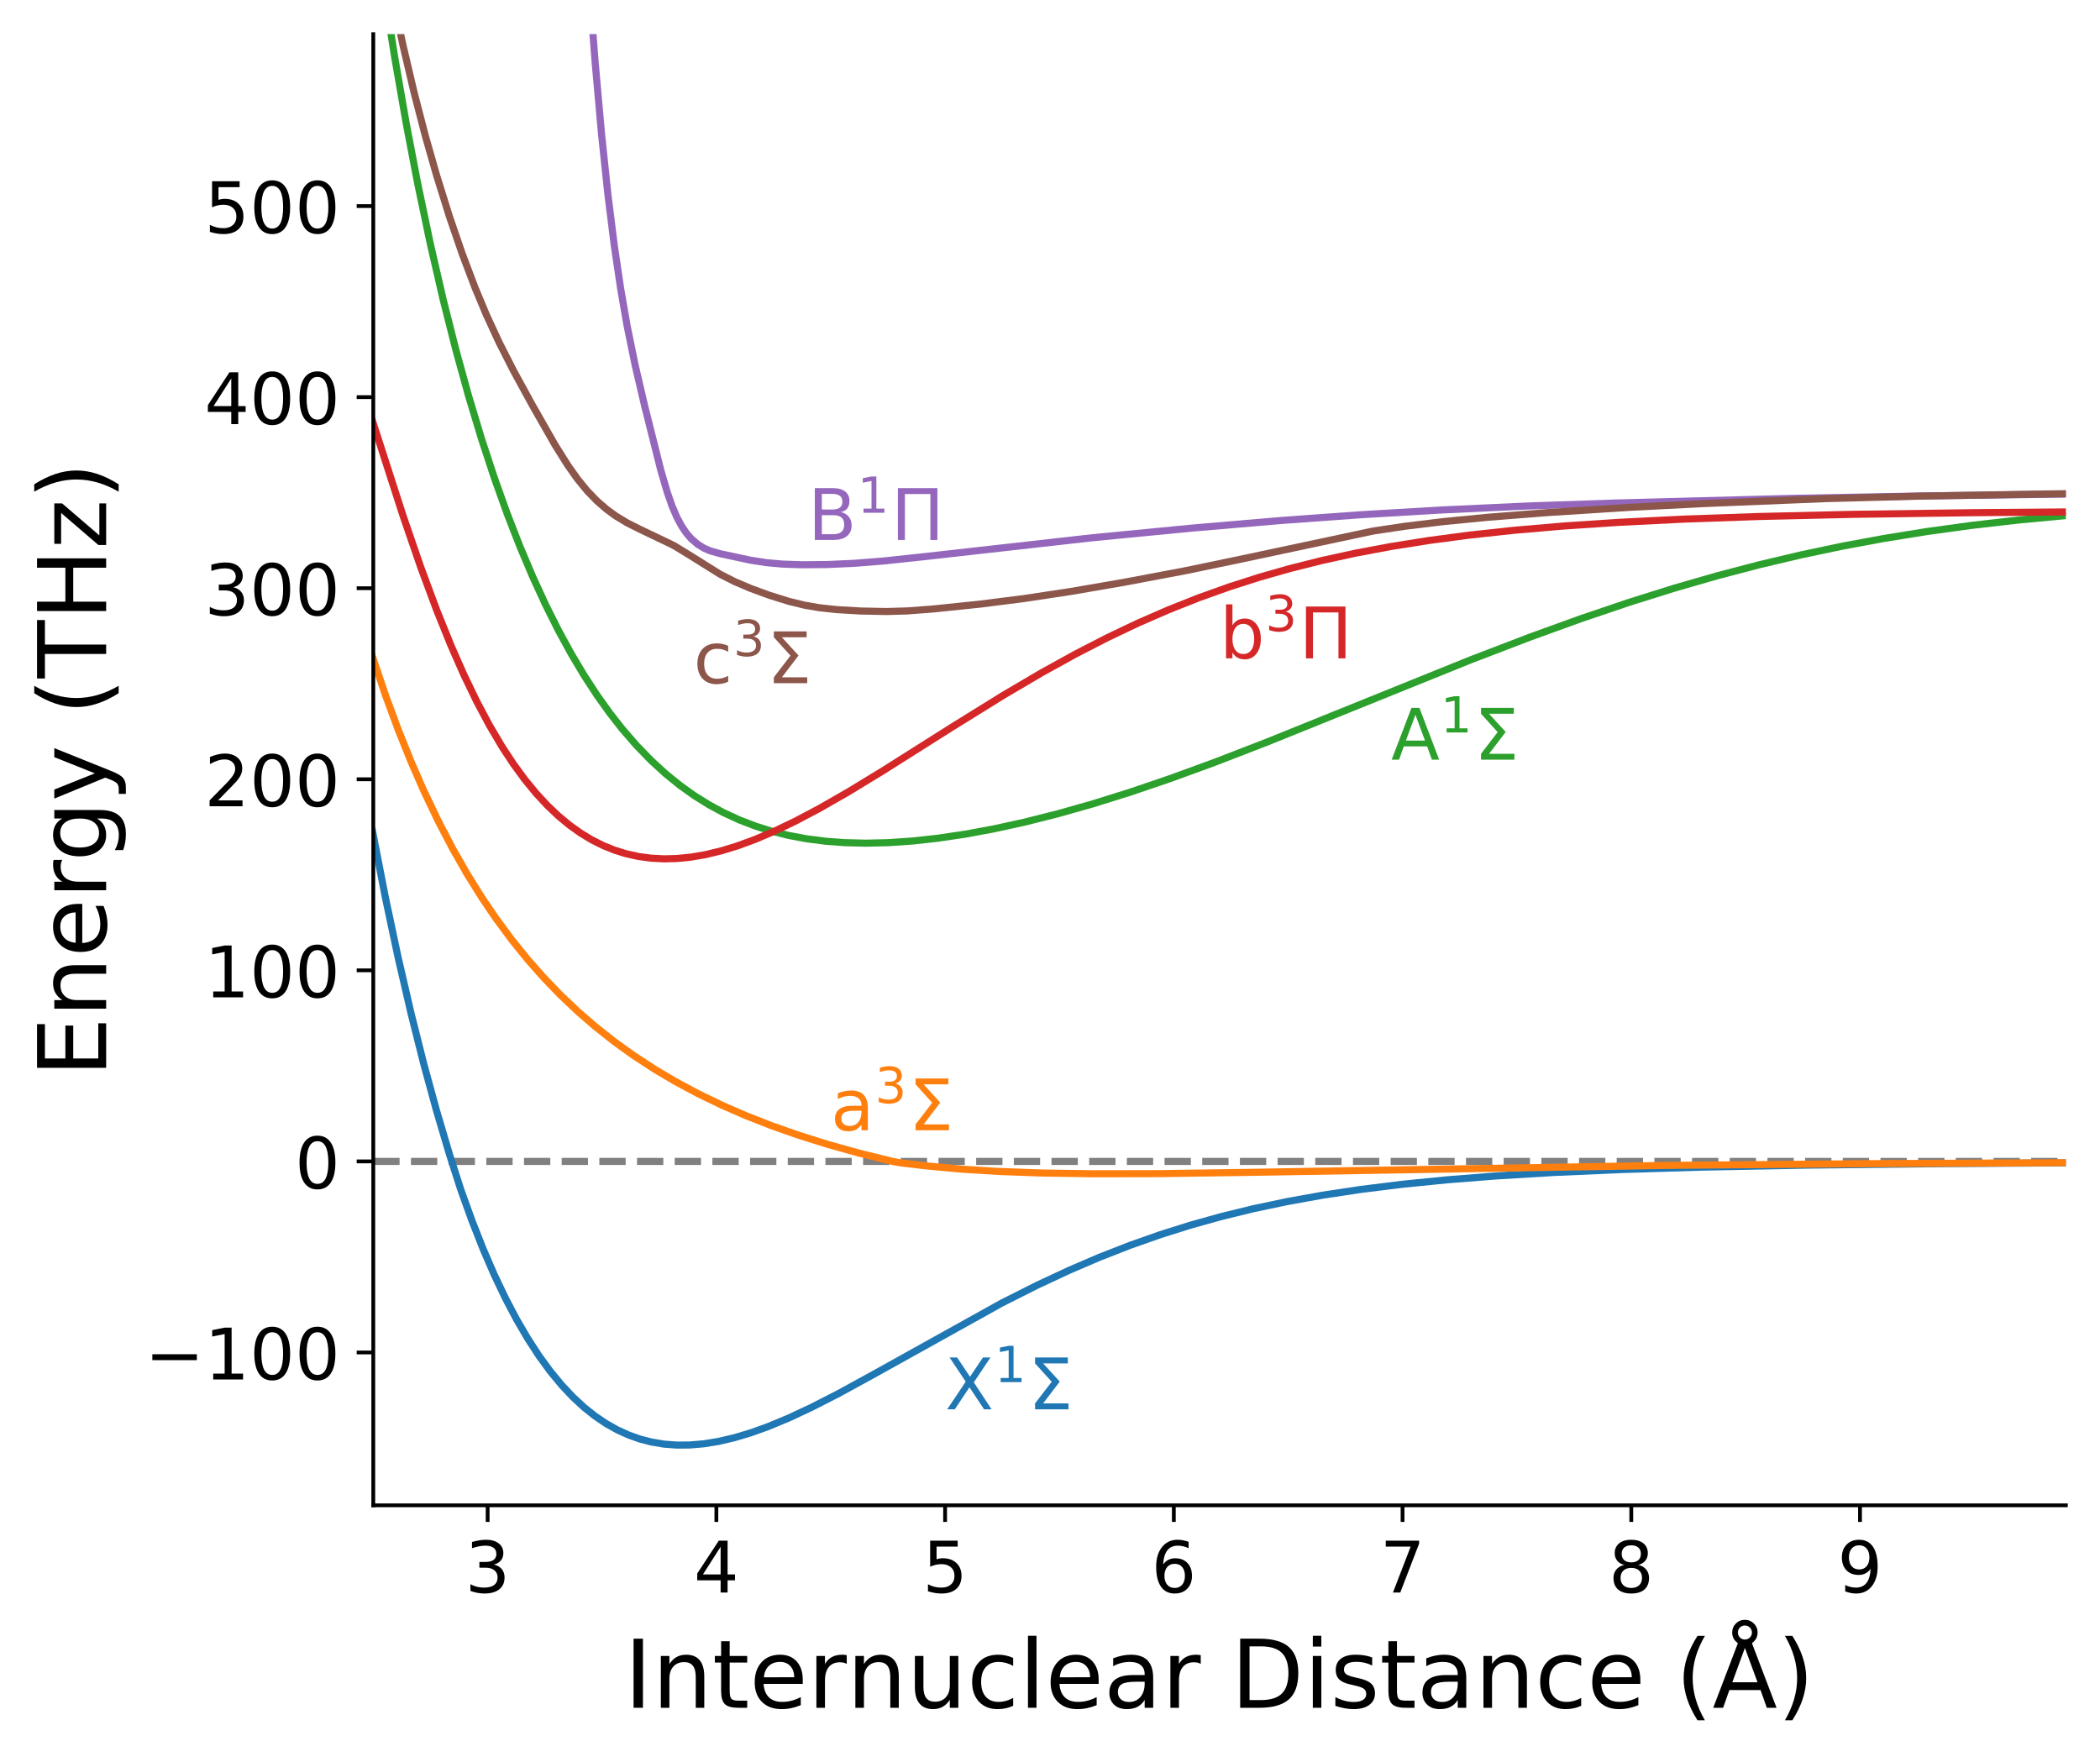 <?xml version="1.0" encoding="utf-8" standalone="no"?>
<!DOCTYPE svg PUBLIC "-//W3C//DTD SVG 1.1//EN"
  "http://www.w3.org/Graphics/SVG/1.1/DTD/svg11.dtd">
<!-- Created with matplotlib (https://matplotlib.org/) -->
<svg height="371.781pt" version="1.1" viewBox="0 0 443.077 371.781" width="443.077pt" xmlns="http://www.w3.org/2000/svg" xmlns:xlink="http://www.w3.org/1999/xlink">
 <defs>
  <style type="text/css">*{stroke-linecap:butt;stroke-linejoin:round;}</style>
 </defs>
 <g id="figure_1">
  <g id="patch_1">
   <path d="M 0 371.781 
L 443.077 371.781 
L 443.077 0 
L 0 0 
z
" style="fill:none;"/>
  </g>
  <g id="axes_1">
   <g id="patch_2">
    <path d="M 78.757 317.664 
L 435.877 317.664 
L 435.877 7.2 
L 78.757 7.2 
z
" style="fill:none;"/>
   </g>
   <g id="matplotlib.axis_1">
    <g id="xtick_1">
     <g id="line2d_1">
      <defs>
       <path d="M 0 0 
L 0 3.5 
" id="m005f0a59be" style="stroke:#000000;stroke-width:0.8;"/>
      </defs>
      <g>
       <use style="stroke:#000000;stroke-width:0.8;" x="102.887" xlink:href="#m005f0a59be" y="317.664"/>
      </g>
     </g>
     <g id="text_1">
      <!-- 3 -->
      <g transform="translate(98.115 336.062)scale(0.15 -0.15)">
       <defs>
        <path d="M 40.578 39.312 
Q 47.656 37.797 51.625 33 
Q 55.609 28.219 55.609 21.188 
Q 55.609 10.406 48.188 4.484 
Q 40.766 -1.422 27.094 -1.422 
Q 22.516 -1.422 17.656 -0.516 
Q 12.797 0.391 7.625 2.203 
L 7.625 11.719 
Q 11.719 9.328 16.594 8.109 
Q 21.484 6.891 26.812 6.891 
Q 36.078 6.891 40.938 10.547 
Q 45.797 14.203 45.797 21.188 
Q 45.797 27.641 41.281 31.266 
Q 36.766 34.906 28.719 34.906 
L 20.219 34.906 
L 20.219 43.016 
L 29.109 43.016 
Q 36.375 43.016 40.234 45.922 
Q 44.094 48.828 44.094 54.297 
Q 44.094 59.906 40.109 62.906 
Q 36.141 65.922 28.719 65.922 
Q 24.656 65.922 20.016 65.031 
Q 15.375 64.156 9.812 62.312 
L 9.812 71.094 
Q 15.438 72.656 20.344 73.438 
Q 25.25 74.219 29.594 74.219 
Q 40.828 74.219 47.359 69.109 
Q 53.906 64.016 53.906 55.328 
Q 53.906 49.266 50.438 45.094 
Q 46.969 40.922 40.578 39.312 
z
" id="DejaVuSans-51"/>
       </defs>
       <use xlink:href="#DejaVuSans-51"/>
      </g>
     </g>
    </g>
    <g id="xtick_2">
     <g id="line2d_2">
      <g>
       <use style="stroke:#000000;stroke-width:0.8;" x="151.146" xlink:href="#m005f0a59be" y="317.664"/>
      </g>
     </g>
     <g id="text_2">
      <!-- 4 -->
      <g transform="translate(146.374 336.062)scale(0.15 -0.15)">
       <defs>
        <path d="M 37.797 64.312 
L 12.891 25.391 
L 37.797 25.391 
z
M 35.203 72.906 
L 47.609 72.906 
L 47.609 25.391 
L 58.016 25.391 
L 58.016 17.188 
L 47.609 17.188 
L 47.609 0 
L 37.797 0 
L 37.797 17.188 
L 4.891 17.188 
L 4.891 26.703 
z
" id="DejaVuSans-52"/>
       </defs>
       <use xlink:href="#DejaVuSans-52"/>
      </g>
     </g>
    </g>
    <g id="xtick_3">
     <g id="line2d_3">
      <g>
       <use style="stroke:#000000;stroke-width:0.8;" x="199.406" xlink:href="#m005f0a59be" y="317.664"/>
      </g>
     </g>
     <g id="text_3">
      <!-- 5 -->
      <g transform="translate(194.634 336.062)scale(0.15 -0.15)">
       <defs>
        <path d="M 10.797 72.906 
L 49.516 72.906 
L 49.516 64.594 
L 19.828 64.594 
L 19.828 46.734 
Q 21.969 47.469 24.109 47.828 
Q 26.266 48.188 28.422 48.188 
Q 40.625 48.188 47.75 41.5 
Q 54.891 34.812 54.891 23.391 
Q 54.891 11.625 47.562 5.094 
Q 40.234 -1.422 26.906 -1.422 
Q 22.312 -1.422 17.547 -0.641 
Q 12.797 0.141 7.719 1.703 
L 7.719 11.625 
Q 12.109 9.234 16.797 8.062 
Q 21.484 6.891 26.703 6.891 
Q 35.156 6.891 40.078 11.328 
Q 45.016 15.766 45.016 23.391 
Q 45.016 31 40.078 35.438 
Q 35.156 39.891 26.703 39.891 
Q 22.75 39.891 18.812 39.016 
Q 14.891 38.141 10.797 36.281 
z
" id="DejaVuSans-53"/>
       </defs>
       <use xlink:href="#DejaVuSans-53"/>
      </g>
     </g>
    </g>
    <g id="xtick_4">
     <g id="line2d_4">
      <g>
       <use style="stroke:#000000;stroke-width:0.8;" x="247.665" xlink:href="#m005f0a59be" y="317.664"/>
      </g>
     </g>
     <g id="text_4">
      <!-- 6 -->
      <g transform="translate(242.893 336.062)scale(0.15 -0.15)">
       <defs>
        <path d="M 33.016 40.375 
Q 26.375 40.375 22.484 35.828 
Q 18.609 31.297 18.609 23.391 
Q 18.609 15.531 22.484 10.953 
Q 26.375 6.391 33.016 6.391 
Q 39.656 6.391 43.531 10.953 
Q 47.406 15.531 47.406 23.391 
Q 47.406 31.297 43.531 35.828 
Q 39.656 40.375 33.016 40.375 
z
M 52.594 71.297 
L 52.594 62.312 
Q 48.875 64.062 45.094 64.984 
Q 41.312 65.922 37.594 65.922 
Q 27.828 65.922 22.672 59.328 
Q 17.531 52.734 16.797 39.406 
Q 19.672 43.656 24.016 45.922 
Q 28.375 48.188 33.594 48.188 
Q 44.578 48.188 50.953 41.516 
Q 57.328 34.859 57.328 23.391 
Q 57.328 12.156 50.688 5.359 
Q 44.047 -1.422 33.016 -1.422 
Q 20.359 -1.422 13.672 8.266 
Q 6.984 17.969 6.984 36.375 
Q 6.984 53.656 15.188 63.938 
Q 23.391 74.219 37.203 74.219 
Q 40.922 74.219 44.703 73.484 
Q 48.484 72.75 52.594 71.297 
z
" id="DejaVuSans-54"/>
       </defs>
       <use xlink:href="#DejaVuSans-54"/>
      </g>
     </g>
    </g>
    <g id="xtick_5">
     <g id="line2d_5">
      <g>
       <use style="stroke:#000000;stroke-width:0.8;" x="295.925" xlink:href="#m005f0a59be" y="317.664"/>
      </g>
     </g>
     <g id="text_5">
      <!-- 7 -->
      <g transform="translate(291.153 336.062)scale(0.15 -0.15)">
       <defs>
        <path d="M 8.203 72.906 
L 55.078 72.906 
L 55.078 68.703 
L 28.609 0 
L 18.312 0 
L 43.219 64.594 
L 8.203 64.594 
z
" id="DejaVuSans-55"/>
       </defs>
       <use xlink:href="#DejaVuSans-55"/>
      </g>
     </g>
    </g>
    <g id="xtick_6">
     <g id="line2d_6">
      <g>
       <use style="stroke:#000000;stroke-width:0.8;" x="344.184" xlink:href="#m005f0a59be" y="317.664"/>
      </g>
     </g>
     <g id="text_6">
      <!-- 8 -->
      <g transform="translate(339.412 336.062)scale(0.15 -0.15)">
       <defs>
        <path d="M 31.781 34.625 
Q 24.75 34.625 20.719 30.859 
Q 16.703 27.094 16.703 20.516 
Q 16.703 13.922 20.719 10.156 
Q 24.75 6.391 31.781 6.391 
Q 38.812 6.391 42.859 10.172 
Q 46.922 13.969 46.922 20.516 
Q 46.922 27.094 42.891 30.859 
Q 38.875 34.625 31.781 34.625 
z
M 21.922 38.812 
Q 15.578 40.375 12.031 44.719 
Q 8.5 49.078 8.5 55.328 
Q 8.5 64.062 14.719 69.141 
Q 20.953 74.219 31.781 74.219 
Q 42.672 74.219 48.875 69.141 
Q 55.078 64.062 55.078 55.328 
Q 55.078 49.078 51.531 44.719 
Q 48 40.375 41.703 38.812 
Q 48.828 37.156 52.797 32.312 
Q 56.781 27.484 56.781 20.516 
Q 56.781 9.906 50.312 4.234 
Q 43.844 -1.422 31.781 -1.422 
Q 19.734 -1.422 13.25 4.234 
Q 6.781 9.906 6.781 20.516 
Q 6.781 27.484 10.781 32.312 
Q 14.797 37.156 21.922 38.812 
z
M 18.312 54.391 
Q 18.312 48.734 21.844 45.562 
Q 25.391 42.391 31.781 42.391 
Q 38.141 42.391 41.719 45.562 
Q 45.312 48.734 45.312 54.391 
Q 45.312 60.062 41.719 63.234 
Q 38.141 66.406 31.781 66.406 
Q 25.391 66.406 21.844 63.234 
Q 18.312 60.062 18.312 54.391 
z
" id="DejaVuSans-56"/>
       </defs>
       <use xlink:href="#DejaVuSans-56"/>
      </g>
     </g>
    </g>
    <g id="xtick_7">
     <g id="line2d_7">
      <g>
       <use style="stroke:#000000;stroke-width:0.8;" x="392.444" xlink:href="#m005f0a59be" y="317.664"/>
      </g>
     </g>
     <g id="text_7">
      <!-- 9 -->
      <g transform="translate(387.672 336.062)scale(0.15 -0.15)">
       <defs>
        <path d="M 10.984 1.516 
L 10.984 10.5 
Q 14.703 8.734 18.5 7.812 
Q 22.312 6.891 25.984 6.891 
Q 35.75 6.891 40.891 13.453 
Q 46.047 20.016 46.781 33.406 
Q 43.953 29.203 39.594 26.953 
Q 35.25 24.703 29.984 24.703 
Q 19.047 24.703 12.672 31.312 
Q 6.297 37.938 6.297 49.422 
Q 6.297 60.641 12.938 67.422 
Q 19.578 74.219 30.609 74.219 
Q 43.266 74.219 49.922 64.516 
Q 56.594 54.828 56.594 36.375 
Q 56.594 19.141 48.406 8.859 
Q 40.234 -1.422 26.422 -1.422 
Q 22.703 -1.422 18.891 -0.688 
Q 15.094 0.047 10.984 1.516 
z
M 30.609 32.422 
Q 37.25 32.422 41.125 36.953 
Q 45.016 41.5 45.016 49.422 
Q 45.016 57.281 41.125 61.844 
Q 37.25 66.406 30.609 66.406 
Q 23.969 66.406 20.094 61.844 
Q 16.219 57.281 16.219 49.422 
Q 16.219 41.5 20.094 36.953 
Q 23.969 32.422 30.609 32.422 
z
" id="DejaVuSans-57"/>
       </defs>
       <use xlink:href="#DejaVuSans-57"/>
      </g>
     </g>
    </g>
    <g id="text_8">
     <!-- Internuclear Distance ($\mathrm{\AA}$) -->
     <g transform="translate(131.717 360.422)scale(0.2 -0.2)">
      <defs>
       <path d="M 9.812 72.906 
L 19.672 72.906 
L 19.672 0 
L 9.812 0 
z
" id="DejaVuSans-73"/>
       <path d="M 54.891 33.016 
L 54.891 0 
L 45.906 0 
L 45.906 32.719 
Q 45.906 40.484 42.875 44.328 
Q 39.844 48.188 33.797 48.188 
Q 26.516 48.188 22.312 43.547 
Q 18.109 38.922 18.109 30.906 
L 18.109 0 
L 9.078 0 
L 9.078 54.688 
L 18.109 54.688 
L 18.109 46.188 
Q 21.344 51.125 25.703 53.562 
Q 30.078 56 35.797 56 
Q 45.219 56 50.047 50.172 
Q 54.891 44.344 54.891 33.016 
z
" id="DejaVuSans-110"/>
       <path d="M 18.312 70.219 
L 18.312 54.688 
L 36.812 54.688 
L 36.812 47.703 
L 18.312 47.703 
L 18.312 18.016 
Q 18.312 11.328 20.141 9.422 
Q 21.969 7.516 27.594 7.516 
L 36.812 7.516 
L 36.812 0 
L 27.594 0 
Q 17.188 0 13.234 3.875 
Q 9.281 7.766 9.281 18.016 
L 9.281 47.703 
L 2.688 47.703 
L 2.688 54.688 
L 9.281 54.688 
L 9.281 70.219 
z
" id="DejaVuSans-116"/>
       <path d="M 56.203 29.594 
L 56.203 25.203 
L 14.891 25.203 
Q 15.484 15.922 20.484 11.062 
Q 25.484 6.203 34.422 6.203 
Q 39.594 6.203 44.453 7.469 
Q 49.312 8.734 54.109 11.281 
L 54.109 2.781 
Q 49.266 0.734 44.188 -0.344 
Q 39.109 -1.422 33.891 -1.422 
Q 20.797 -1.422 13.156 6.188 
Q 5.516 13.812 5.516 26.812 
Q 5.516 40.234 12.766 48.109 
Q 20.016 56 32.328 56 
Q 43.359 56 49.781 48.891 
Q 56.203 41.797 56.203 29.594 
z
M 47.219 32.234 
Q 47.125 39.594 43.094 43.984 
Q 39.062 48.391 32.422 48.391 
Q 24.906 48.391 20.391 44.141 
Q 15.875 39.891 15.188 32.172 
z
" id="DejaVuSans-101"/>
       <path d="M 41.109 46.297 
Q 39.594 47.172 37.812 47.578 
Q 36.031 48 33.891 48 
Q 26.266 48 22.188 43.047 
Q 18.109 38.094 18.109 28.812 
L 18.109 0 
L 9.078 0 
L 9.078 54.688 
L 18.109 54.688 
L 18.109 46.188 
Q 20.953 51.172 25.484 53.578 
Q 30.031 56 36.531 56 
Q 37.453 56 38.578 55.875 
Q 39.703 55.766 41.062 55.516 
z
" id="DejaVuSans-114"/>
       <path d="M 8.5 21.578 
L 8.5 54.688 
L 17.484 54.688 
L 17.484 21.922 
Q 17.484 14.156 20.5 10.266 
Q 23.531 6.391 29.594 6.391 
Q 36.859 6.391 41.078 11.031 
Q 45.312 15.672 45.312 23.688 
L 45.312 54.688 
L 54.297 54.688 
L 54.297 0 
L 45.312 0 
L 45.312 8.406 
Q 42.047 3.422 37.719 1 
Q 33.406 -1.422 27.688 -1.422 
Q 18.266 -1.422 13.375 4.438 
Q 8.5 10.297 8.5 21.578 
z
M 31.109 56 
z
" id="DejaVuSans-117"/>
       <path d="M 48.781 52.594 
L 48.781 44.188 
Q 44.969 46.297 41.141 47.344 
Q 37.312 48.391 33.406 48.391 
Q 24.656 48.391 19.812 42.844 
Q 14.984 37.312 14.984 27.297 
Q 14.984 17.281 19.812 11.734 
Q 24.656 6.203 33.406 6.203 
Q 37.312 6.203 41.141 7.25 
Q 44.969 8.297 48.781 10.406 
L 48.781 2.094 
Q 45.016 0.344 40.984 -0.531 
Q 36.969 -1.422 32.422 -1.422 
Q 20.062 -1.422 12.781 6.344 
Q 5.516 14.109 5.516 27.297 
Q 5.516 40.672 12.859 48.328 
Q 20.219 56 33.016 56 
Q 37.156 56 41.109 55.141 
Q 45.062 54.297 48.781 52.594 
z
" id="DejaVuSans-99"/>
       <path d="M 9.422 75.984 
L 18.406 75.984 
L 18.406 0 
L 9.422 0 
z
" id="DejaVuSans-108"/>
       <path d="M 34.281 27.484 
Q 23.391 27.484 19.188 25 
Q 14.984 22.516 14.984 16.5 
Q 14.984 11.719 18.141 8.906 
Q 21.297 6.109 26.703 6.109 
Q 34.188 6.109 38.703 11.406 
Q 43.219 16.703 43.219 25.484 
L 43.219 27.484 
z
M 52.203 31.203 
L 52.203 0 
L 43.219 0 
L 43.219 8.297 
Q 40.141 3.328 35.547 0.953 
Q 30.953 -1.422 24.312 -1.422 
Q 15.922 -1.422 10.953 3.297 
Q 6 8.016 6 15.922 
Q 6 25.141 12.172 29.828 
Q 18.359 34.516 30.609 34.516 
L 43.219 34.516 
L 43.219 35.406 
Q 43.219 41.609 39.141 45 
Q 35.062 48.391 27.688 48.391 
Q 23 48.391 18.547 47.266 
Q 14.109 46.141 10.016 43.891 
L 10.016 52.203 
Q 14.938 54.109 19.578 55.047 
Q 24.219 56 28.609 56 
Q 40.484 56 46.344 49.844 
Q 52.203 43.703 52.203 31.203 
z
" id="DejaVuSans-97"/>
       <path id="DejaVuSans-32"/>
       <path d="M 19.672 64.797 
L 19.672 8.109 
L 31.594 8.109 
Q 46.688 8.109 53.688 14.938 
Q 60.688 21.781 60.688 36.531 
Q 60.688 51.172 53.688 57.984 
Q 46.688 64.797 31.594 64.797 
z
M 9.812 72.906 
L 30.078 72.906 
Q 51.266 72.906 61.172 64.094 
Q 71.094 55.281 71.094 36.531 
Q 71.094 17.672 61.125 8.828 
Q 51.172 0 30.078 0 
L 9.812 0 
z
" id="DejaVuSans-68"/>
       <path d="M 9.422 54.688 
L 18.406 54.688 
L 18.406 0 
L 9.422 0 
z
M 9.422 75.984 
L 18.406 75.984 
L 18.406 64.594 
L 9.422 64.594 
z
" id="DejaVuSans-105"/>
       <path d="M 44.281 53.078 
L 44.281 44.578 
Q 40.484 46.531 36.375 47.5 
Q 32.281 48.484 27.875 48.484 
Q 21.188 48.484 17.844 46.438 
Q 14.5 44.391 14.5 40.281 
Q 14.5 37.156 16.891 35.375 
Q 19.281 33.594 26.516 31.984 
L 29.594 31.297 
Q 39.156 29.25 43.188 25.516 
Q 47.219 21.781 47.219 15.094 
Q 47.219 7.469 41.188 3.016 
Q 35.156 -1.422 24.609 -1.422 
Q 20.219 -1.422 15.453 -0.562 
Q 10.688 0.297 5.422 2 
L 5.422 11.281 
Q 10.406 8.688 15.234 7.391 
Q 20.062 6.109 24.812 6.109 
Q 31.156 6.109 34.562 8.281 
Q 37.984 10.453 37.984 14.406 
Q 37.984 18.062 35.516 20.016 
Q 33.062 21.969 24.703 23.781 
L 21.578 24.516 
Q 13.234 26.266 9.516 29.906 
Q 5.812 33.547 5.812 39.891 
Q 5.812 47.609 11.281 51.797 
Q 16.75 56 26.812 56 
Q 31.781 56 36.172 55.266 
Q 40.578 54.547 44.281 53.078 
z
" id="DejaVuSans-115"/>
       <path d="M 31 75.875 
Q 24.469 64.656 21.281 53.656 
Q 18.109 42.672 18.109 31.391 
Q 18.109 20.125 21.312 9.062 
Q 24.516 -2 31 -13.188 
L 23.188 -13.188 
Q 15.875 -1.703 12.234 9.375 
Q 8.594 20.453 8.594 31.391 
Q 8.594 42.281 12.203 53.312 
Q 15.828 64.359 23.188 75.875 
z
" id="DejaVuSans-40"/>
       <path d="M 41.609 79.391 
Q 41.609 82.469 39.422 84.641 
Q 37.25 86.812 34.188 86.812 
Q 31.062 86.812 28.938 84.688 
Q 26.812 82.562 26.812 79.391 
Q 26.812 76.312 28.953 74.156 
Q 31.109 72.016 34.188 72.016 
Q 37.25 72.016 39.422 74.156 
Q 41.609 76.312 41.609 79.391 
z
M 34.188 63.188 
L 20.906 26.906 
L 47.516 26.906 
z
M 26.812 68.219 
Q 23.828 70.219 22.312 73.016 
Q 20.797 75.828 20.797 79.391 
Q 20.797 85.016 24.672 88.922 
Q 28.562 92.828 34.188 92.828 
Q 39.75 92.828 43.672 88.891 
Q 47.609 84.969 47.609 79.391 
Q 47.609 75.984 46.062 73.094 
Q 44.531 70.219 41.609 68.219 
L 67.578 0 
L 57.328 0 
L 50.688 18.703 
L 17.828 18.703 
L 11.188 0 
L 0.781 0 
z
" id="DejaVuSans-197"/>
       <path d="M 8.016 75.875 
L 15.828 75.875 
Q 23.141 64.359 26.781 53.312 
Q 30.422 42.281 30.422 31.391 
Q 30.422 20.453 26.781 9.375 
Q 23.141 -1.703 15.828 -13.188 
L 8.016 -13.188 
Q 14.5 -2 17.703 9.062 
Q 20.906 20.125 20.906 31.391 
Q 20.906 42.672 17.703 53.656 
Q 14.5 64.656 8.016 75.875 
z
" id="DejaVuSans-41"/>
      </defs>
      <use transform="translate(0 0.172)" xlink:href="#DejaVuSans-73"/>
      <use transform="translate(29.492 0.172)" xlink:href="#DejaVuSans-110"/>
      <use transform="translate(92.871 0.172)" xlink:href="#DejaVuSans-116"/>
      <use transform="translate(132.08 0.172)" xlink:href="#DejaVuSans-101"/>
      <use transform="translate(193.604 0.172)" xlink:href="#DejaVuSans-114"/>
      <use transform="translate(234.717 0.172)" xlink:href="#DejaVuSans-110"/>
      <use transform="translate(298.096 0.172)" xlink:href="#DejaVuSans-117"/>
      <use transform="translate(361.475 0.172)" xlink:href="#DejaVuSans-99"/>
      <use transform="translate(416.455 0.172)" xlink:href="#DejaVuSans-108"/>
      <use transform="translate(444.238 0.172)" xlink:href="#DejaVuSans-101"/>
      <use transform="translate(505.762 0.172)" xlink:href="#DejaVuSans-97"/>
      <use transform="translate(567.041 0.172)" xlink:href="#DejaVuSans-114"/>
      <use transform="translate(608.154 0.172)" xlink:href="#DejaVuSans-32"/>
      <use transform="translate(639.941 0.172)" xlink:href="#DejaVuSans-68"/>
      <use transform="translate(716.943 0.172)" xlink:href="#DejaVuSans-105"/>
      <use transform="translate(744.727 0.172)" xlink:href="#DejaVuSans-115"/>
      <use transform="translate(796.826 0.172)" xlink:href="#DejaVuSans-116"/>
      <use transform="translate(836.035 0.172)" xlink:href="#DejaVuSans-97"/>
      <use transform="translate(897.314 0.172)" xlink:href="#DejaVuSans-110"/>
      <use transform="translate(960.693 0.172)" xlink:href="#DejaVuSans-99"/>
      <use transform="translate(1015.674 0.172)" xlink:href="#DejaVuSans-101"/>
      <use transform="translate(1077.197 0.172)" xlink:href="#DejaVuSans-32"/>
      <use transform="translate(1108.984 0.172)" xlink:href="#DejaVuSans-40"/>
      <use transform="translate(1147.998 0.172)" xlink:href="#DejaVuSans-197"/>
      <use transform="translate(1216.406 0.172)" xlink:href="#DejaVuSans-41"/>
     </g>
    </g>
   </g>
   <g id="matplotlib.axis_2">
    <g id="ytick_1">
     <g id="line2d_8">
      <defs>
       <path d="M 0 0 
L -3.5 0 
" id="mc3ce260a5b" style="stroke:#000000;stroke-width:0.8;"/>
      </defs>
      <g>
       <use style="stroke:#000000;stroke-width:0.8;" x="78.757" xlink:href="#mc3ce260a5b" y="285.408"/>
      </g>
     </g>
     <g id="text_9">
      <!-- −100 -->
      <g transform="translate(30.556 291.107)scale(0.15 -0.15)">
       <defs>
        <path d="M 10.594 35.5 
L 73.188 35.5 
L 73.188 27.203 
L 10.594 27.203 
z
" id="DejaVuSans-8722"/>
        <path d="M 12.406 8.297 
L 28.516 8.297 
L 28.516 63.922 
L 10.984 60.406 
L 10.984 69.391 
L 28.422 72.906 
L 38.281 72.906 
L 38.281 8.297 
L 54.391 8.297 
L 54.391 0 
L 12.406 0 
z
" id="DejaVuSans-49"/>
        <path d="M 31.781 66.406 
Q 24.172 66.406 20.328 58.906 
Q 16.5 51.422 16.5 36.375 
Q 16.5 21.391 20.328 13.891 
Q 24.172 6.391 31.781 6.391 
Q 39.453 6.391 43.281 13.891 
Q 47.125 21.391 47.125 36.375 
Q 47.125 51.422 43.281 58.906 
Q 39.453 66.406 31.781 66.406 
z
M 31.781 74.219 
Q 44.047 74.219 50.516 64.516 
Q 56.984 54.828 56.984 36.375 
Q 56.984 17.969 50.516 8.266 
Q 44.047 -1.422 31.781 -1.422 
Q 19.531 -1.422 13.062 8.266 
Q 6.594 17.969 6.594 36.375 
Q 6.594 54.828 13.062 64.516 
Q 19.531 74.219 31.781 74.219 
z
" id="DejaVuSans-48"/>
       </defs>
       <use xlink:href="#DejaVuSans-8722"/>
       <use x="83.789" xlink:href="#DejaVuSans-49"/>
       <use x="147.412" xlink:href="#DejaVuSans-48"/>
       <use x="211.035" xlink:href="#DejaVuSans-48"/>
      </g>
     </g>
    </g>
    <g id="ytick_2">
     <g id="line2d_9">
      <g>
       <use style="stroke:#000000;stroke-width:0.8;" x="78.757" xlink:href="#mc3ce260a5b" y="245.088"/>
      </g>
     </g>
     <g id="text_10">
      <!-- 0 -->
      <g transform="translate(62.213 250.787)scale(0.15 -0.15)">
       <use xlink:href="#DejaVuSans-48"/>
      </g>
     </g>
    </g>
    <g id="ytick_3">
     <g id="line2d_10">
      <g>
       <use style="stroke:#000000;stroke-width:0.8;" x="78.757" xlink:href="#mc3ce260a5b" y="204.768"/>
      </g>
     </g>
     <g id="text_11">
      <!-- 100 -->
      <g transform="translate(43.126 210.467)scale(0.15 -0.15)">
       <use xlink:href="#DejaVuSans-49"/>
       <use x="63.623" xlink:href="#DejaVuSans-48"/>
       <use x="127.246" xlink:href="#DejaVuSans-48"/>
      </g>
     </g>
    </g>
    <g id="ytick_4">
     <g id="line2d_11">
      <g>
       <use style="stroke:#000000;stroke-width:0.8;" x="78.757" xlink:href="#mc3ce260a5b" y="164.448"/>
      </g>
     </g>
     <g id="text_12">
      <!-- 200 -->
      <g transform="translate(43.126 170.147)scale(0.15 -0.15)">
       <defs>
        <path d="M 19.188 8.297 
L 53.609 8.297 
L 53.609 0 
L 7.328 0 
L 7.328 8.297 
Q 12.938 14.109 22.625 23.891 
Q 32.328 33.688 34.812 36.531 
Q 39.547 41.844 41.422 45.531 
Q 43.312 49.219 43.312 52.781 
Q 43.312 58.594 39.234 62.25 
Q 35.156 65.922 28.609 65.922 
Q 23.969 65.922 18.812 64.312 
Q 13.672 62.703 7.812 59.422 
L 7.812 69.391 
Q 13.766 71.781 18.938 73 
Q 24.125 74.219 28.422 74.219 
Q 39.75 74.219 46.484 68.547 
Q 53.219 62.891 53.219 53.422 
Q 53.219 48.922 51.531 44.891 
Q 49.859 40.875 45.406 35.406 
Q 44.188 33.984 37.641 27.219 
Q 31.109 20.453 19.188 8.297 
z
" id="DejaVuSans-50"/>
       </defs>
       <use xlink:href="#DejaVuSans-50"/>
       <use x="63.623" xlink:href="#DejaVuSans-48"/>
       <use x="127.246" xlink:href="#DejaVuSans-48"/>
      </g>
     </g>
    </g>
    <g id="ytick_5">
     <g id="line2d_12">
      <g>
       <use style="stroke:#000000;stroke-width:0.8;" x="78.757" xlink:href="#mc3ce260a5b" y="124.128"/>
      </g>
     </g>
     <g id="text_13">
      <!-- 300 -->
      <g transform="translate(43.126 129.827)scale(0.15 -0.15)">
       <use xlink:href="#DejaVuSans-51"/>
       <use x="63.623" xlink:href="#DejaVuSans-48"/>
       <use x="127.246" xlink:href="#DejaVuSans-48"/>
      </g>
     </g>
    </g>
    <g id="ytick_6">
     <g id="line2d_13">
      <g>
       <use style="stroke:#000000;stroke-width:0.8;" x="78.757" xlink:href="#mc3ce260a5b" y="83.808"/>
      </g>
     </g>
     <g id="text_14">
      <!-- 400 -->
      <g transform="translate(43.126 89.507)scale(0.15 -0.15)">
       <use xlink:href="#DejaVuSans-52"/>
       <use x="63.623" xlink:href="#DejaVuSans-48"/>
       <use x="127.246" xlink:href="#DejaVuSans-48"/>
      </g>
     </g>
    </g>
    <g id="ytick_7">
     <g id="line2d_14">
      <g>
       <use style="stroke:#000000;stroke-width:0.8;" x="78.757" xlink:href="#mc3ce260a5b" y="43.488"/>
      </g>
     </g>
     <g id="text_15">
      <!-- 500 -->
      <g transform="translate(43.126 49.187)scale(0.15 -0.15)">
       <use xlink:href="#DejaVuSans-53"/>
       <use x="63.623" xlink:href="#DejaVuSans-48"/>
       <use x="127.246" xlink:href="#DejaVuSans-48"/>
      </g>
     </g>
    </g>
    <g id="text_16">
     <!-- Energy (THz) -->
     <g transform="translate(22.397 227.302)rotate(-90)scale(0.2 -0.2)">
      <defs>
       <path d="M 9.812 72.906 
L 55.906 72.906 
L 55.906 64.594 
L 19.672 64.594 
L 19.672 43.016 
L 54.391 43.016 
L 54.391 34.719 
L 19.672 34.719 
L 19.672 8.297 
L 56.781 8.297 
L 56.781 0 
L 9.812 0 
z
" id="DejaVuSans-69"/>
       <path d="M 45.406 27.984 
Q 45.406 37.75 41.375 43.109 
Q 37.359 48.484 30.078 48.484 
Q 22.859 48.484 18.828 43.109 
Q 14.797 37.75 14.797 27.984 
Q 14.797 18.266 18.828 12.891 
Q 22.859 7.516 30.078 7.516 
Q 37.359 7.516 41.375 12.891 
Q 45.406 18.266 45.406 27.984 
z
M 54.391 6.781 
Q 54.391 -7.172 48.188 -13.984 
Q 42 -20.797 29.203 -20.797 
Q 24.469 -20.797 20.266 -20.094 
Q 16.062 -19.391 12.109 -17.922 
L 12.109 -9.188 
Q 16.062 -11.328 19.922 -12.344 
Q 23.781 -13.375 27.781 -13.375 
Q 36.625 -13.375 41.016 -8.766 
Q 45.406 -4.156 45.406 5.172 
L 45.406 9.625 
Q 42.625 4.781 38.281 2.391 
Q 33.938 0 27.875 0 
Q 17.828 0 11.672 7.656 
Q 5.516 15.328 5.516 27.984 
Q 5.516 40.672 11.672 48.328 
Q 17.828 56 27.875 56 
Q 33.938 56 38.281 53.609 
Q 42.625 51.219 45.406 46.391 
L 45.406 54.688 
L 54.391 54.688 
z
" id="DejaVuSans-103"/>
       <path d="M 32.172 -5.078 
Q 28.375 -14.844 24.75 -17.812 
Q 21.141 -20.797 15.094 -20.797 
L 7.906 -20.797 
L 7.906 -13.281 
L 13.188 -13.281 
Q 16.891 -13.281 18.938 -11.516 
Q 21 -9.766 23.484 -3.219 
L 25.094 0.875 
L 2.984 54.688 
L 12.5 54.688 
L 29.594 11.922 
L 46.688 54.688 
L 56.203 54.688 
z
" id="DejaVuSans-121"/>
       <path d="M -0.297 72.906 
L 61.375 72.906 
L 61.375 64.594 
L 35.5 64.594 
L 35.5 0 
L 25.594 0 
L 25.594 64.594 
L -0.297 64.594 
z
" id="DejaVuSans-84"/>
       <path d="M 9.812 72.906 
L 19.672 72.906 
L 19.672 43.016 
L 55.516 43.016 
L 55.516 72.906 
L 65.375 72.906 
L 65.375 0 
L 55.516 0 
L 55.516 34.719 
L 19.672 34.719 
L 19.672 0 
L 9.812 0 
z
" id="DejaVuSans-72"/>
       <path d="M 5.516 54.688 
L 48.188 54.688 
L 48.188 46.484 
L 14.406 7.172 
L 48.188 7.172 
L 48.188 0 
L 4.297 0 
L 4.297 8.203 
L 38.094 47.516 
L 5.516 47.516 
z
" id="DejaVuSans-122"/>
      </defs>
      <use xlink:href="#DejaVuSans-69"/>
      <use x="63.184" xlink:href="#DejaVuSans-110"/>
      <use x="126.562" xlink:href="#DejaVuSans-101"/>
      <use x="188.086" xlink:href="#DejaVuSans-114"/>
      <use x="227.449" xlink:href="#DejaVuSans-103"/>
      <use x="290.926" xlink:href="#DejaVuSans-121"/>
      <use x="350.105" xlink:href="#DejaVuSans-32"/>
      <use x="381.893" xlink:href="#DejaVuSans-40"/>
      <use x="420.906" xlink:href="#DejaVuSans-84"/>
      <use x="481.99" xlink:href="#DejaVuSans-72"/>
      <use x="557.186" xlink:href="#DejaVuSans-122"/>
      <use x="609.676" xlink:href="#DejaVuSans-41"/>
     </g>
    </g>
   </g>
   <g id="line2d_15">
    <path clip-path="url(#pa9a29d472b)" d="M 78.757 245.088 
L 435.877 245.088 
" style="fill:none;stroke:#808080;stroke-dasharray:5.55,2.4;stroke-dashoffset:0;stroke-width:1.5;"/>
   </g>
   <g id="line2d_16">
    <path clip-path="url(#pa9a29d472b)" d="M 78.612 175.506 
L 81.315 189.406 
L 84.017 202.138 
L 86.72 213.823 
L 89.422 224.565 
L 92.125 234.459 
L 94.827 243.585 
L 97.192 250.957 
L 99.557 257.537 
L 101.922 263.55 
L 104.286 269.021 
L 106.651 273.984 
L 109.016 278.473 
L 111.38 282.52 
L 113.745 286.15 
L 116.11 289.388 
L 118.475 292.255 
L 120.839 294.774 
L 123.204 296.966 
L 125.569 298.85 
L 127.933 300.446 
L 130.298 301.771 
L 132.663 302.842 
L 135.028 303.678 
L 137.392 304.293 
L 140.095 304.746 
L 142.797 304.954 
L 145.5 304.937 
L 148.54 304.676 
L 151.581 304.183 
L 154.959 303.395 
L 158.337 302.384 
L 162.053 301.052 
L 166.444 299.226 
L 171.174 297.016 
L 176.917 294.079 
L 184.349 290.01 
L 211.374 274.974 
L 218.806 271.229 
L 225.562 268.074 
L 231.981 265.319 
L 238.399 262.809 
L 244.818 260.546 
L 251.236 258.525 
L 257.655 256.734 
L 264.411 255.08 
L 271.505 253.58 
L 278.937 252.238 
L 287.045 251.012 
L 295.828 249.92 
L 305.287 248.974 
L 315.759 248.15 
L 327.921 247.422 
L 342.109 246.804 
L 359.338 246.288 
L 380.958 245.875 
L 410.01 245.557 
L 436.022 245.396 
L 436.022 245.396 
" style="fill:none;stroke:#1f77b4;stroke-linecap:square;stroke-width:1.5;"/>
   </g>
   <g id="line2d_17">
    <path clip-path="url(#pa9a29d472b)" d="M 78.612 138.662 
L 81.315 146.66 
L 84.017 153.986 
L 86.72 160.709 
L 89.422 166.89 
L 92.463 173.262 
L 95.503 179.083 
L 98.543 184.41 
L 101.584 189.295 
L 104.624 193.784 
L 108.002 198.353 
L 111.38 202.528 
L 114.759 206.351 
L 118.137 209.857 
L 121.853 213.388 
L 125.569 216.612 
L 129.623 219.817 
L 133.676 222.734 
L 138.068 225.604 
L 142.46 228.207 
L 147.189 230.746 
L 152.256 233.199 
L 157.323 235.409 
L 162.728 237.532 
L 168.471 239.554 
L 174.552 241.467 
L 181.308 243.356 
L 188.403 245.108 
L 190.092 245.408 
L 195.497 246.04 
L 202.929 246.726 
L 210.698 247.207 
L 219.819 247.538 
L 230.63 247.699 
L 244.48 247.671 
L 264.749 247.384 
L 351.568 245.933 
L 394.47 245.562 
L 436.022 245.361 
L 436.022 245.361 
" style="fill:none;stroke:#ff7f0e;stroke-linecap:square;stroke-width:1.5;"/>
   </g>
   <g id="line2d_18">
    <path clip-path="url(#pa9a29d472b)" d="M 81.194 -1 
L 83.342 12.468 
L 85.706 26.038 
L 88.071 38.445 
L 90.774 51.368 
L 93.476 63.112 
L 96.179 73.818 
L 98.881 83.604 
L 101.584 92.569 
L 104.286 100.797 
L 106.989 108.357 
L 109.691 115.307 
L 112.394 121.7 
L 115.096 127.576 
L 117.799 132.975 
L 120.501 137.929 
L 123.204 142.469 
L 125.907 146.621 
L 128.609 150.41 
L 131.312 153.86 
L 134.352 157.363 
L 137.392 160.493 
L 140.433 163.278 
L 143.473 165.743 
L 146.513 167.912 
L 149.554 169.81 
L 152.594 171.457 
L 155.972 173.016 
L 159.35 174.317 
L 162.728 175.383 
L 166.444 176.309 
L 170.16 177.003 
L 174.214 177.525 
L 178.268 177.826 
L 182.66 177.934 
L 187.389 177.826 
L 192.456 177.483 
L 197.861 176.891 
L 203.604 176.039 
L 209.685 174.916 
L 216.103 173.511 
L 223.198 171.725 
L 230.63 169.618 
L 238.399 167.188 
L 246.845 164.316 
L 256.304 160.862 
L 267.452 156.548 
L 283.329 150.139 
L 310.354 139.222 
L 322.853 134.432 
L 333.663 130.519 
L 343.798 127.088 
L 353.257 124.12 
L 362.378 121.491 
L 371.161 119.185 
L 379.944 117.107 
L 388.728 115.255 
L 397.511 113.624 
L 406.632 112.156 
L 416.091 110.859 
L 425.887 109.736 
L 436.022 108.787 
L 436.022 108.787 
" style="fill:none;stroke:#2ca02c;stroke-linecap:square;stroke-width:1.5;"/>
   </g>
   <g id="line2d_19">
    <path clip-path="url(#pa9a29d472b)" d="M 78.612 88.902 
L 85.031 108.821 
L 88.747 119.624 
L 92.125 128.728 
L 95.165 136.257 
L 97.868 142.392 
L 100.57 147.997 
L 103.273 153.076 
L 105.975 157.645 
L 108.34 161.238 
L 110.705 164.471 
L 113.07 167.359 
L 115.434 169.921 
L 117.799 172.174 
L 120.164 174.134 
L 122.528 175.82 
L 124.893 177.248 
L 127.258 178.432 
L 129.623 179.389 
L 131.987 180.133 
L 134.69 180.738 
L 137.392 181.101 
L 140.095 181.241 
L 142.797 181.173 
L 145.838 180.869 
L 148.878 180.345 
L 152.256 179.529 
L 155.634 178.492 
L 159.35 177.125 
L 163.404 175.399 
L 167.796 173.294 
L 172.863 170.616 
L 178.944 167.132 
L 186.376 162.604 
L 200.902 153.418 
L 211.712 146.715 
L 219.819 141.946 
L 226.914 138.027 
L 233.67 134.55 
L 240.088 131.497 
L 246.507 128.697 
L 252.925 126.151 
L 259.344 123.855 
L 265.762 121.799 
L 272.181 119.972 
L 278.937 118.276 
L 286.031 116.726 
L 293.463 115.331 
L 301.571 114.042 
L 310.016 112.924 
L 319.475 111.901 
L 329.948 111 
L 341.771 110.216 
L 355.284 109.549 
L 371.161 108.995 
L 390.754 108.543 
L 416.091 108.194 
L 436.022 108.032 
L 436.022 108.032 
" style="fill:none;stroke:#d62728;stroke-linecap:square;stroke-width:1.5;"/>
   </g>
   <g id="line2d_20">
    <path clip-path="url(#pa9a29d472b)" d="M 124.482 -1 
L 125.569 13.133 
L 126.92 28.297 
L 128.271 41.121 
L 129.623 51.931 
L 130.974 61.052 
L 132.325 68.81 
L 134.014 77.086 
L 136.041 85.772 
L 139.419 99.217 
L 140.77 103.834 
L 141.784 106.746 
L 142.797 109.119 
L 143.811 111.016 
L 144.824 112.51 
L 145.838 113.676 
L 147.189 114.846 
L 148.54 115.68 
L 149.891 116.261 
L 151.918 116.837 
L 158.337 118.213 
L 161.715 118.738 
L 165.093 119.04 
L 169.147 119.178 
L 174.552 119.132 
L 180.295 118.872 
L 186.713 118.356 
L 195.834 117.378 
L 230.63 113.463 
L 251.574 111.438 
L 270.492 109.821 
L 287.383 108.605 
L 304.273 107.615 
L 322.178 106.784 
L 340.758 106.154 
L 378.593 105.159 
L 405.618 104.659 
L 436.022 104.263 
L 436.022 104.263 
" style="fill:none;stroke:#9467bd;stroke-linecap:square;stroke-width:1.5;"/>
   </g>
   <g id="line2d_21">
    <path clip-path="url(#pa9a29d472b)" d="M 82.78 -1 
L 85.031 9.578 
L 87.395 19.631 
L 89.76 28.736 
L 92.125 37.032 
L 94.827 45.692 
L 97.53 53.576 
L 100.232 60.717 
L 102.597 66.383 
L 105.3 72.238 
L 108.34 78.219 
L 112.394 85.632 
L 117.123 93.919 
L 119.826 98.222 
L 121.853 101.088 
L 123.88 103.564 
L 125.907 105.662 
L 127.933 107.428 
L 129.96 108.909 
L 132.325 110.341 
L 135.028 111.695 
L 142.122 115.092 
L 145.162 116.946 
L 151.918 121.168 
L 154.959 122.71 
L 158.337 124.155 
L 162.391 125.641 
L 166.444 126.902 
L 169.823 127.723 
L 172.863 128.246 
L 176.579 128.648 
L 181.646 128.942 
L 187.051 129.048 
L 191.443 128.922 
L 196.848 128.513 
L 206.982 127.462 
L 216.103 126.302 
L 225.9 124.821 
L 237.048 122.901 
L 250.223 120.416 
L 262.046 117.952 
L 289.747 112.054 
L 296.504 111.046 
L 304.611 110.063 
L 314.07 109.145 
L 326.569 108.164 
L 344.136 107.048 
L 359.675 106.259 
L 385.012 105.23 
L 405.618 104.684 
L 431.63 104.24 
L 436.022 104.18 
L 436.022 104.18 
" style="fill:none;stroke:#8c564b;stroke-linecap:square;stroke-width:1.5;"/>
   </g>
   <g id="patch_3">
    <path d="M 78.757 317.664 
L 78.757 7.2 
" style="fill:none;stroke:#000000;stroke-linecap:square;stroke-linejoin:miter;stroke-width:0.8;"/>
   </g>
   <g id="patch_4">
    <path d="M 78.757 317.664 
L 435.877 317.664 
" style="fill:none;stroke:#000000;stroke-linecap:square;stroke-linejoin:miter;stroke-width:0.8;"/>
   </g>
   <g id="text_17">
    <!-- $\mathrm{X^1\Sigma}$ -->
    <g style="fill:#1f77b4;" transform="translate(199.406 297.504)scale(0.15 -0.15)">
     <defs>
      <path d="M 6.297 72.906 
L 16.891 72.906 
L 35.016 45.797 
L 53.219 72.906 
L 63.812 72.906 
L 40.375 37.891 
L 65.375 0 
L 54.781 0 
L 34.281 31 
L 13.625 0 
L 2.984 0 
L 29 38.922 
z
" id="DejaVuSans-88"/>
      <path d="M 21.141 8.297 
L 56.781 8.297 
L 56.781 0 
L 9.812 0 
L 9.812 8.297 
L 33.203 38.766 
L 9.812 64.594 
L 9.812 72.906 
L 55.906 72.906 
L 55.906 64.594 
L 21.141 64.594 
L 44.531 38.969 
z
" id="DejaVuSans-931"/>
     </defs>
     <use transform="translate(0 0.684)" xlink:href="#DejaVuSans-88"/>
     <use transform="translate(69.463 38.966)scale(0.7)" xlink:href="#DejaVuSans-49"/>
     <use transform="translate(116.733 0.684)" xlink:href="#DejaVuSans-931"/>
    </g>
   </g>
   <g id="text_18">
    <!-- $\mathrm{a^3\Sigma}$ -->
    <g style="fill:#ff7f0e;" transform="translate(175.276 238.637)scale(0.15 -0.15)">
     <use transform="translate(0 0.766)" xlink:href="#DejaVuSans-97"/>
     <use transform="translate(62.236 39.047)scale(0.7)" xlink:href="#DejaVuSans-51"/>
     <use transform="translate(109.507 0.766)" xlink:href="#DejaVuSans-931"/>
    </g>
   </g>
   <g id="text_19">
    <!-- $\mathrm{A^1\Sigma}$ -->
    <g style="fill:#2ca02c;" transform="translate(293.512 160.416)scale(0.15 -0.15)">
     <defs>
      <path d="M 34.188 63.188 
L 20.797 26.906 
L 47.609 26.906 
z
M 28.609 72.906 
L 39.797 72.906 
L 67.578 0 
L 57.328 0 
L 50.688 18.703 
L 17.828 18.703 
L 11.188 0 
L 0.781 0 
z
" id="DejaVuSans-65"/>
     </defs>
     <use transform="translate(0 0.684)" xlink:href="#DejaVuSans-65"/>
     <use transform="translate(69.365 38.966)scale(0.7)" xlink:href="#DejaVuSans-49"/>
     <use transform="translate(116.636 0.684)" xlink:href="#DejaVuSans-931"/>
    </g>
   </g>
   <g id="text_20">
    <!-- $\mathrm{b^3\Pi}$ -->
    <g style="fill:#d62728;" transform="translate(257.317 139.046)scale(0.15 -0.15)">
     <defs>
      <path d="M 48.688 27.297 
Q 48.688 37.203 44.609 42.844 
Q 40.531 48.484 33.406 48.484 
Q 26.266 48.484 22.188 42.844 
Q 18.109 37.203 18.109 27.297 
Q 18.109 17.391 22.188 11.75 
Q 26.266 6.109 33.406 6.109 
Q 40.531 6.109 44.609 11.75 
Q 48.688 17.391 48.688 27.297 
z
M 18.109 46.391 
Q 20.953 51.266 25.266 53.625 
Q 29.594 56 35.594 56 
Q 45.562 56 51.781 48.094 
Q 58.016 40.188 58.016 27.297 
Q 58.016 14.406 51.781 6.484 
Q 45.562 -1.422 35.594 -1.422 
Q 29.594 -1.422 25.266 0.953 
Q 20.953 3.328 18.109 8.203 
L 18.109 0 
L 9.078 0 
L 9.078 75.984 
L 18.109 75.984 
z
" id="DejaVuSans-98"/>
      <path d="M 65.375 72.906 
L 65.375 0 
L 55.516 0 
L 55.516 64.594 
L 19.672 64.594 
L 19.672 0 
L 9.812 0 
L 9.812 72.906 
z
" id="DejaVuSans-928"/>
     </defs>
     <use transform="translate(0 0.766)" xlink:href="#DejaVuSans-98"/>
     <use transform="translate(64.434 39.047)scale(0.7)" xlink:href="#DejaVuSans-51"/>
     <use transform="translate(111.704 0.766)" xlink:href="#DejaVuSans-928"/>
    </g>
   </g>
   <g id="text_21">
    <!-- $\mathrm{B^1\Pi}$ -->
    <g style="fill:#9467bd;" transform="translate(170.45 114.048)scale(0.15 -0.15)">
     <defs>
      <path d="M 19.672 34.812 
L 19.672 8.109 
L 35.5 8.109 
Q 43.453 8.109 47.281 11.406 
Q 51.125 14.703 51.125 21.484 
Q 51.125 28.328 47.281 31.562 
Q 43.453 34.812 35.5 34.812 
z
M 19.672 64.797 
L 19.672 42.828 
L 34.281 42.828 
Q 41.5 42.828 45.031 45.531 
Q 48.578 48.25 48.578 53.812 
Q 48.578 59.328 45.031 62.062 
Q 41.5 64.797 34.281 64.797 
z
M 9.812 72.906 
L 35.016 72.906 
Q 46.297 72.906 52.391 68.219 
Q 58.5 63.531 58.5 54.891 
Q 58.5 48.188 55.375 44.234 
Q 52.25 40.281 46.188 39.312 
Q 53.469 37.75 57.5 32.781 
Q 61.531 27.828 61.531 20.406 
Q 61.531 10.641 54.891 5.312 
Q 48.25 0 35.984 0 
L 9.812 0 
z
" id="DejaVuSans-66"/>
     </defs>
     <use transform="translate(0 0.684)" xlink:href="#DejaVuSans-66"/>
     <use transform="translate(69.561 38.966)scale(0.7)" xlink:href="#DejaVuSans-49"/>
     <use transform="translate(116.831 0.684)" xlink:href="#DejaVuSans-928"/>
    </g>
   </g>
   <g id="text_22">
    <!-- $\mathrm{c^3\Sigma}$ -->
    <g style="fill:#8c564b;" transform="translate(146.32 144.288)scale(0.15 -0.15)">
     <use transform="translate(0 0.766)" xlink:href="#DejaVuSans-99"/>
     <use transform="translate(55.938 39.047)scale(0.7)" xlink:href="#DejaVuSans-51"/>
     <use transform="translate(103.208 0.766)" xlink:href="#DejaVuSans-931"/>
    </g>
   </g>
  </g>
 </g>
 <defs>
  <clipPath id="pa9a29d472b">
   <rect height="310.464" width="357.12" x="78.757" y="7.2"/>
  </clipPath>
 </defs>
</svg>
